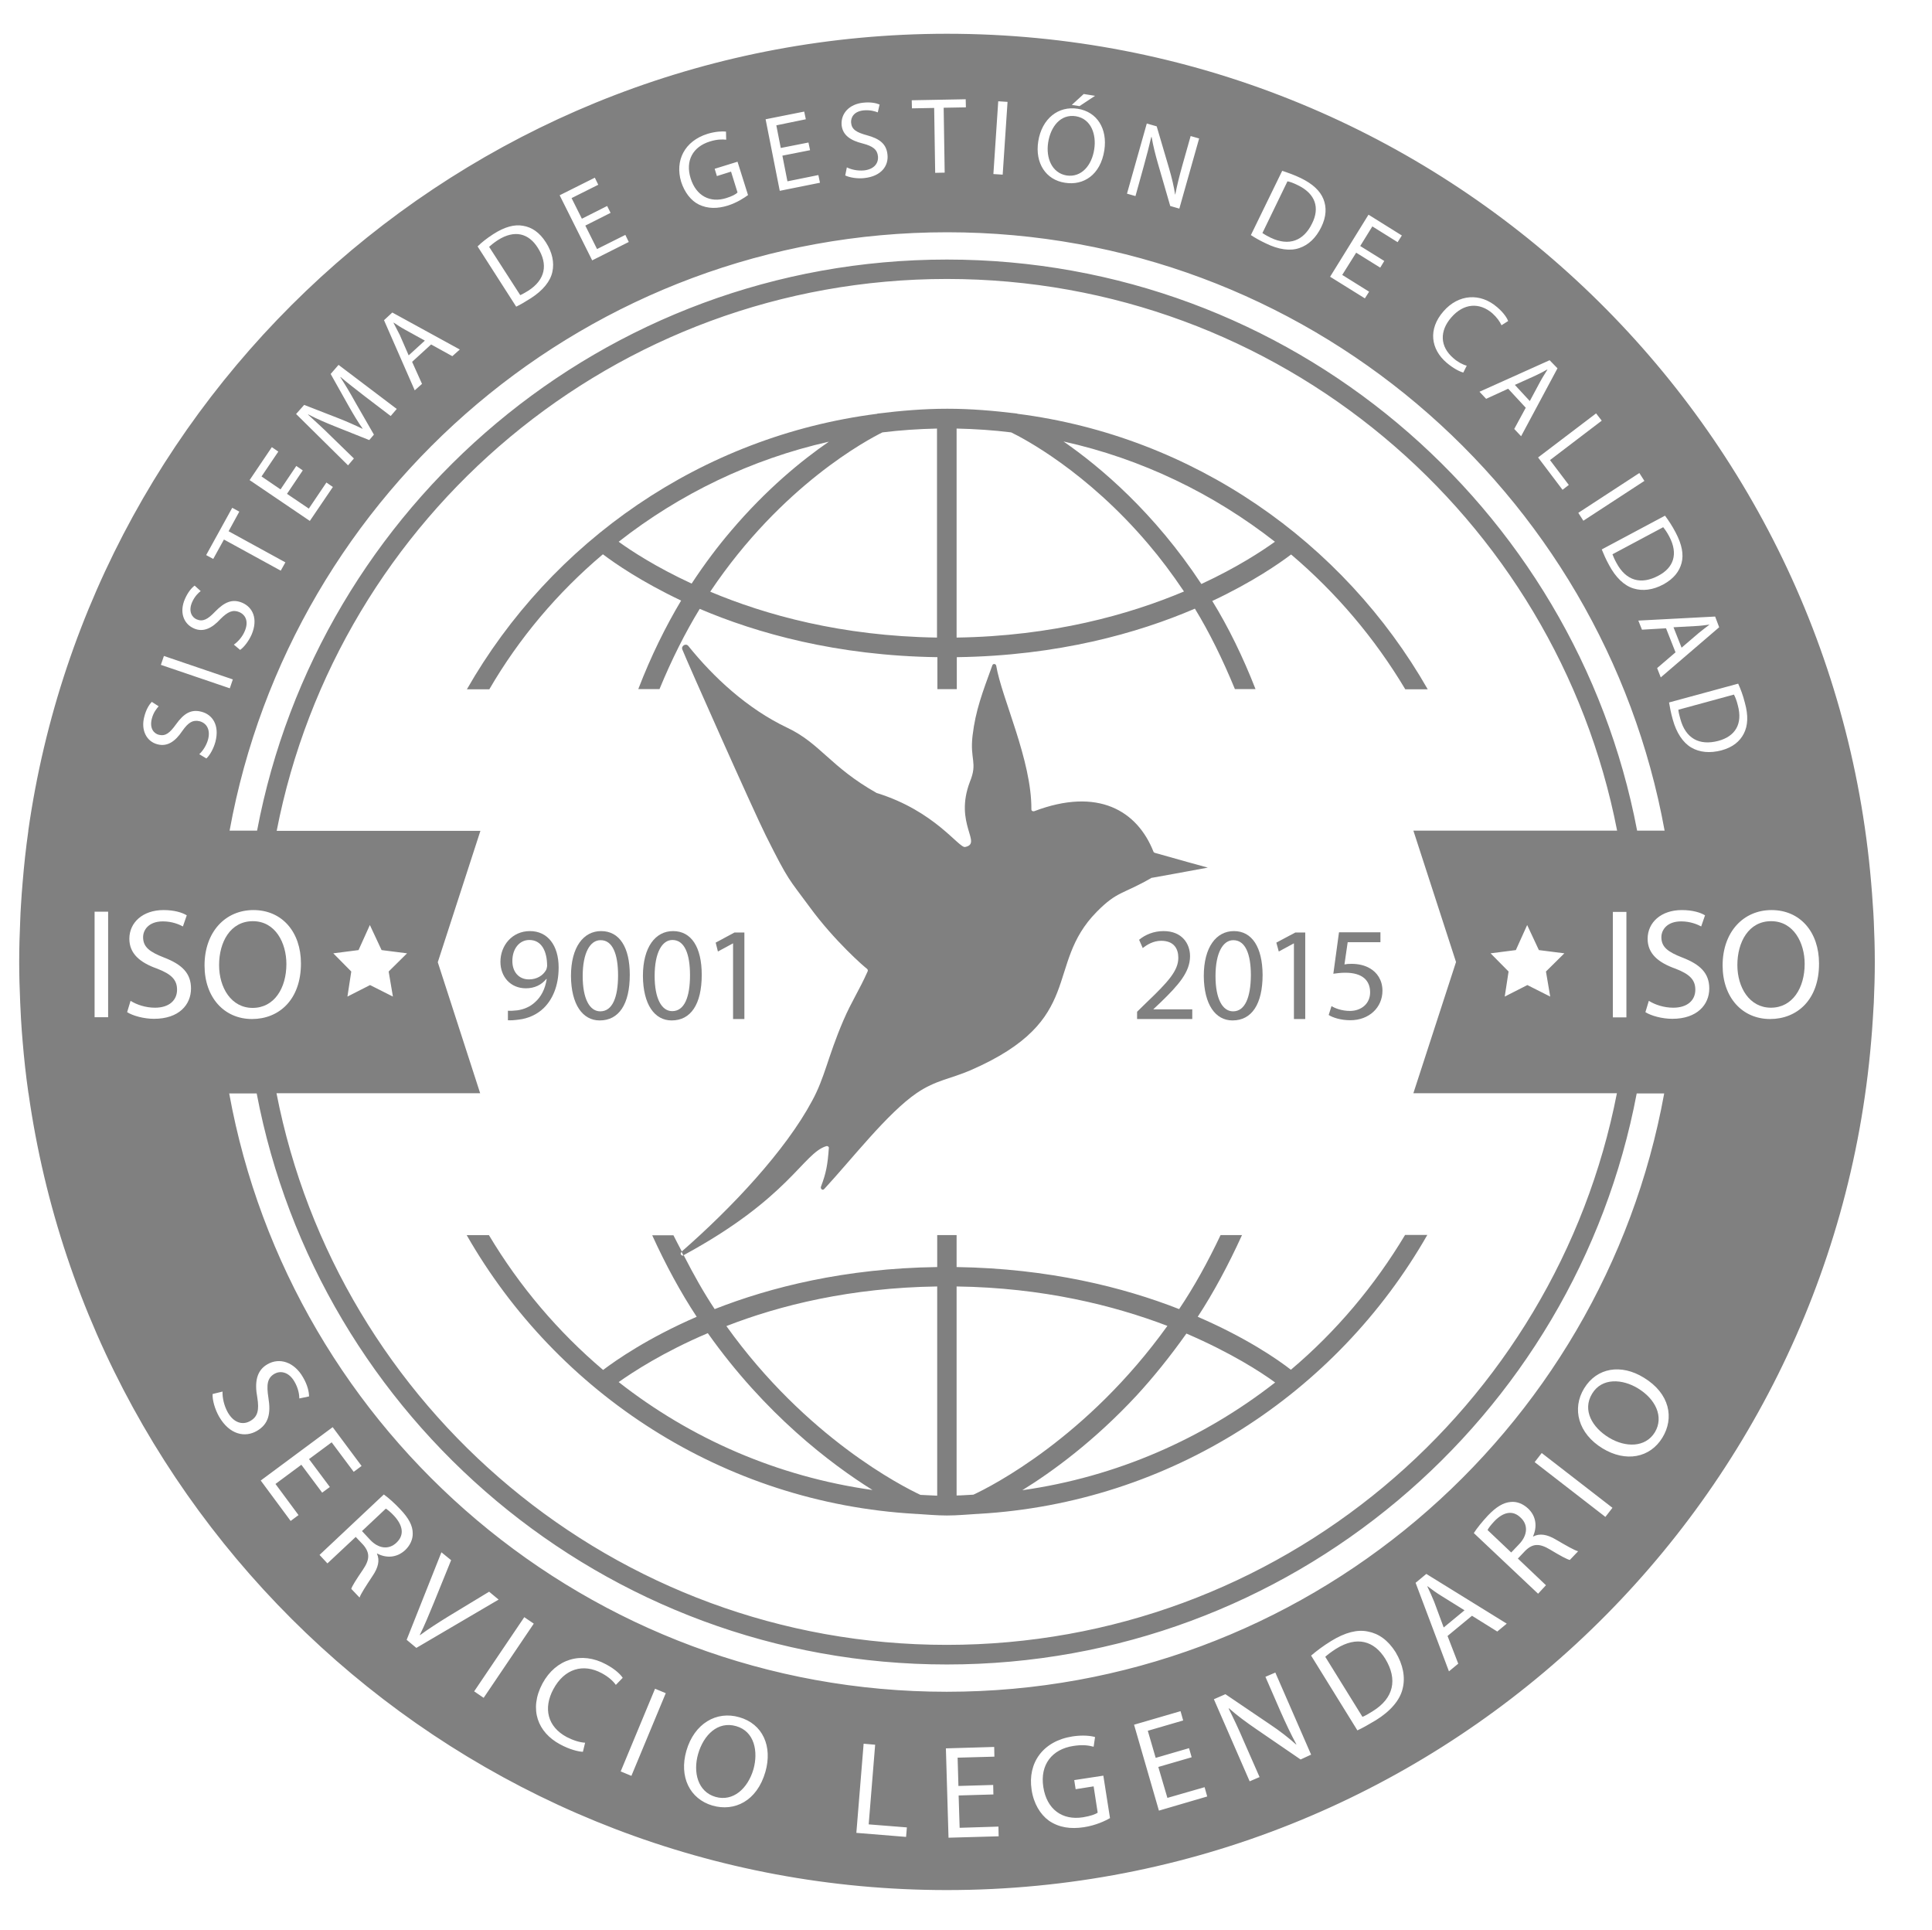 <?xml version="1.0" encoding="utf-8"?>
<!-- Generator: Adobe Illustrator 26.0.3, SVG Export Plug-In . SVG Version: 6.00 Build 0)  -->
<svg version="1.1" id="Layer_1" xmlns="http://www.w3.org/2000/svg" xmlns:xlink="http://www.w3.org/1999/xlink" x="0px" y="0px"
	 viewBox="0 0 955.9 954.6" style="enable-background:new 0 0 955.9 954.6;" xml:space="preserve">
<style type="text/css">
	.st0{fill-rule:evenodd;clip-rule:evenodd;fill:#808080;}
</style>
<g>
	<path class="st0" d="M298.3,274.2c5.8,4.4,18.9,13.5,38.7,22.9c-7.6,12.7-14.9,27.4-21.2,43.8h10.5c6-14.6,12.7-27.9,19.9-39.7
		c28.2,12,67.6,23.2,117.6,23.9v15.8h9.6v-15.8c50.1-0.7,89.6-11.9,117.8-24c7.1,11.6,13.7,25,19.8,39.8h10.2
		c-6.3-16.1-13.5-30.8-21.4-43.6c20-9.4,33.2-18.6,39-23c22.3,18.9,41.4,41.4,56.5,66.7h11.1c-41.7-73-116-125.2-203-136.3
		c0,0-0.1-0.1-0.1-0.1l0,0c-11.4-1.4-22.8-2.4-34.6-2.4c-11.7,0-23.2,1-34.6,2.4l0,0c0,0-0.1,0.1-0.1,0.1
		c-87,11.1-161.3,63.3-203,136.3h11.1C256.8,315.7,275.9,293.1,298.3,274.2z M630.8,268c-6.3,4.5-18.5,12.6-36.4,20.9
		c-23.2-35.2-49.7-57.7-68.2-70.5C565,227,600.5,244.3,630.8,268z M473.3,212c9.1,0.2,18.2,0.8,27,1.9c6,2.9,37.3,19.2,67.9,55.3
		c5.8,6.8,11.7,14.6,17.6,23.4c-27.3,11.5-65.1,22.1-112.5,22.8V212z M436.6,213.9c8.9-1.1,17.9-1.7,27-1.9v103.4
		c-47.2-0.7-84.9-11.2-112.2-22.7C386.8,239.9,429.5,217.4,436.6,213.9z M410.1,218.5c-13.4,9.2-30.9,23.5-48.4,44.1
		c-6.4,7.5-13,16.2-19.5,26.1c-17.7-8.2-29.9-16.2-36.1-20.7C336.2,244.4,371.6,227.2,410.1,218.5z"/>
	<path class="st0" d="M261.4,143.8c8.4-5.4,9.9-13,4.7-21.2c-4.5-7.2-11.5-9.1-19.8-3.8c-2,1.3-3.4,2.5-4.3,3.3l15.4,23.9
		C258.4,145.6,259.9,144.7,261.4,143.8z"/>
	<path class="st0" d="M125,498.6c10.7,0,16.7-9.8,16.7-21.7c0-10.4-5.4-21.2-16.6-21.2c-11.1,0-16.7,10.3-16.7,21.7
		C108.4,488.6,114.4,498.6,125,498.6z"/>
	<path class="st0" d="M527.7,86.8c7.3,1.1,12.5-4.9,13.7-13c1.1-7.1-1.4-15-9.1-16.3c-7.6-1.2-12.5,5.2-13.7,13
		C517.4,78.2,520.5,85.6,527.7,86.8z"/>
	<path class="st0" d="M200.6,163.2c-2.2-1.2-4-2.4-5.8-3.6l-0.1,0.1c1,1.9,2.1,4,3.1,6l4.4,10.1l8-7.3L200.6,163.2z"/>
	<path class="st0" d="M762.1,188.7c1.2-2.2,2.4-4,3.5-5.8l-0.1-0.1c-1.9,1.1-3.9,2.1-6,3.1l-10,4.5l7.4,8L762.1,188.7z"/>
	<path class="st0" d="M820.5,284.8c7.5-3.9,10-10.7,5.4-19.4c-1.1-2.1-2.2-3.6-3-4.6l-25.1,13.4c0.4,1.1,1.1,2.7,2,4.3
		C804.5,287.3,811.9,289.4,820.5,284.8z"/>
	<path class="st0" d="M190.9,746.3l-11.8,11.1l4,4.3c4.2,4.5,9.3,5,13,1.5c4.2-3.9,3.1-8.6-0.9-13.1
		C193.3,748,191.7,746.8,190.9,746.3z"/>
	<path class="st0" d="M840.3,313.3c1.9-1.6,3.7-2.9,5.4-4.2l0-0.1c-2.2,0.3-4.4,0.6-6.7,0.7l-11,0.6l4,10.1L840.3,313.3z"/>
	<path class="st0" d="M649.2,110.5c3.8-7.6,1.8-14.6-7.1-18.9c-2.2-1.1-3.9-1.7-5.1-1.9l-12.4,25.6c1,0.7,2.5,1.5,4.1,2.3
		C637.7,121.9,645,119.2,649.2,110.5z"/>
	<path class="st0" d="M810.4,686.8c-7.5-4.6-17.8-5.5-22.7,2.7c-4.9,8.1,0.1,16.7,8.4,21.7c8.1,4.9,18,5,22.7-2.7
		C823.4,700.8,819,692,810.4,686.8z"/>
	<path class="st0" d="M714.3,805.1l10.3-8.5l-11.4-7.1c-2.6-1.6-4.8-3.2-6.9-4.8l-0.1,0.1c1.2,2.4,2.3,5,3.4,7.6L714.3,805.1z"/>
	<path class="st0" d="M876.3,455.7c-11.1,0-16.7,10.3-16.7,21.7c0,11.1,6,21.1,16.6,21.1c10.7,0,16.7-9.8,16.7-21.7
		C892.9,466.5,887.5,455.7,876.3,455.7z"/>
	<path class="st0" d="M364.2,853.9c-9.1-2.6-16.1,4.4-18.8,13.8c-2.6,9.1-0.1,18.7,8.6,21.2c8.7,2.5,16-4.1,18.8-13.7
		C375.2,866.6,373.4,856.5,364.2,853.9z"/>
	<path class="st0" d="M739.5,752.4c-1.9,2-3.1,3.6-3.5,4.5l11.7,11.1l4-4.2c4.2-4.4,4.4-9.6,0.7-13
		C748.4,746.8,743.7,748.1,739.5,752.4z"/>
	<path class="st0" d="M927.6,475.7c0-6.7-0.2-13.4-0.5-20c-0.1-2.8-0.3-5.5-0.5-8.3c-0.2-3.6-0.5-7.1-0.8-10.7
		c-19.9-235.2-217-420-457.3-420C237,16.8,45.6,188.2,14,410.9h0c0,0.1,0,0.2,0,0.3c-1.2,8.4-2.1,16.8-2.8,25.3
		c-0.3,3.6-0.6,7.3-0.8,10.9c-0.2,2.7-0.3,5.4-0.4,8.1c-0.3,6.7-0.5,13.5-0.5,20.3c0,6.8,0.2,13.5,0.5,20.3c0.1,2.7,0.3,5.4,0.4,8.1
		c0.2,3.7,0.5,7.3,0.8,11c0.7,8.4,1.6,16.8,2.8,25.1c0,0.2,0,0.3,0.1,0.5h0C45.6,763.6,237,935,468.5,935
		c240.3,0,437.4-184.7,457.3-419.9c0.3-3.6,0.6-7.1,0.8-10.7c0.2-2.7,0.3-5.5,0.5-8.3c0.3-6.6,0.5-13.3,0.5-20c0-0.1,0-0.1,0-0.2
		C927.6,475.8,927.6,475.8,927.6,475.7z M850.6,310.3l-28.9,24.8l-1.8-4.6l9.1-7.8l-4.7-11.9l-11.9,0.7l-1.8-4.5l38-2L850.6,310.3z
		 M194.4,493l-11.3-5.7l-11.2,5.7l1.9-12.4l-8.9-9l12.5-1.6l5.6-12.4l5.8,12.4l12.6,1.6l-9.1,9L194.4,493z M237.6,540.9L216.6,476
		l21.1-65H136.9C167.2,255.4,304.1,138,468.5,138c164.4,0,301.3,117.4,331.6,272.9H699.3l21.1,65l-21.1,64.9H800
		c-30.3,155.5-167.2,272.9-331.6,272.9c-164.4,0-301.3-117.4-331.6-272.9H237.6z M804.7,451.1v52.2h-6.7v-52.2H804.7z M767,493
		l-11.3-5.7l-11.2,5.7l1.9-12.4l-8.9-9l12.5-1.6l5.6-12.4l5.8,12.4l12.6,1.6l-9.1,9L767,493z M468.5,823.4
		c169.7,0,310.9-121.7,341.3-282.5h13.6c-30.6,168.3-177.8,296-355,296c-177.1,0-324.4-127.7-355-296h13.6
		C157.6,701.7,298.8,823.4,468.5,823.4z M468.5,128.4c-169.7,0-310.9,121.7-341.3,282.5h-13.6c30.6-168.3,177.8-296,355-296
		c177.1,0,324.4,127.7,355,296h-13.6C779.4,250.1,638.2,128.4,468.5,128.4z M829.1,263.5c3.1,5.9,4,10.8,2.9,15
		c-1.1,4.2-3.9,7.8-9,10.6c-5.2,2.8-10.3,3.4-14.8,2c-4.6-1.4-8.8-5.4-12.1-11.6c-1.6-2.9-2.7-5.5-3.6-7.7l31.3-16.7
		C825.5,257.4,827.4,260.2,829.1,263.5z M811.1,234l2.5,3.9l-30.2,19.7l-2.5-3.9L811.1,234z M792.5,208.1l-25.6,19.5l9.3,12.3
		l-3.1,2.4l-12.1-16l28.7-21.8L792.5,208.1z M770.6,182.2l-18,33.6l-3.4-3.6l5.7-10.5l-8.7-9.4l-10.9,5l-3.3-3.5l34.7-15.6
		L770.6,182.2z M714.2,154c7.4-8.5,18.2-9.3,26.6-2c3.4,2.9,4.9,5.5,5.4,6.8l-3.3,2.1c-0.8-1.8-2.3-3.9-4.5-5.9
		c-6.4-5.5-14.2-5.1-20.4,2.1c-5.8,6.7-5.6,14.3,1,20c2.1,1.9,4.7,3.3,6.7,3.8l-1.7,3.4c-1.9-0.5-5-2.1-8.3-4.9
		C708,172.8,706.4,162.9,714.2,154z M677.1,106.2l16.5,10.3l-2.1,3.3L679,112l-6,9.7l11.9,7.4l-2,3.3l-11.9-7.4l-6.9,11l13.3,8.3
		l-2.1,3.3l-17.2-10.7L677.1,106.2z M634.4,84.5c2.7,0.9,5.9,2,9.2,3.6c6,2.9,9.6,6.4,11.2,10.4c1.6,4,1.5,8.6-1.1,13.9
		c-2.6,5.3-6.3,8.8-10.8,10.3c-4.5,1.6-10.3,0.8-16.6-2.3c-3-1.4-5.4-2.8-7.4-4.1L634.4,84.5z M567.4,61.1l4.9,1.4l6.1,20.7
		c1.4,4.8,2.4,9,3,13l0.1,0c0.9-4.7,2-9,3.5-14.4l4.1-14.5l4.2,1.2l-9.8,34.7l-4.5-1.3l-6-20.7c-1.3-4.5-2.5-9.2-3.2-13.4l-0.2,0
		c-1,4.4-2.1,8.6-3.7,14.4L561.8,97l-4.2-1.2L567.4,61.1z M536.2,46.5l5.6,0.9l-7.7,5.1l-3.8-0.6L536.2,46.5z M513.7,69.9
		c1.8-11.3,10-17.6,19.5-16.1c9.7,1.5,14.8,10,13.2,20.5c-1.9,12.3-10.4,17.6-19.5,16.1C517.5,89,512,80.7,513.7,69.9z M493.9,50.1
		l4.6,0.3l-2.4,36l-4.6-0.3L493.9,50.1z M477.8,49.1l0.1,4l-11,0.2l0.5,32.1l-4.7,0.1l-0.5-32.1l-11,0.2l-0.1-4L477.8,49.1z
		 M427.1,50.8c3.7-0.4,6.4,0.2,8.1,0.9l-0.9,3.9c-1.2-0.5-3.7-1.3-7-1c-4.9,0.5-6.4,3.6-6.2,6.1c0.3,3.4,2.7,4.8,7.8,6.2
		c6.3,1.7,9.7,4.3,10.2,9.6c0.6,5.5-3,10.7-11.5,11.6c-3.5,0.4-7.3-0.3-9.4-1.3l0.8-4c2.2,1.1,5.3,1.8,8.5,1.5
		c4.7-0.5,7.2-3.3,6.9-6.9c-0.3-3.4-2.5-5.1-7.5-6.4c-6.1-1.5-10-4.1-10.5-9.2C416,56.1,420.2,51.5,427.1,50.8z M397.9,55.2l0.8,3.8
		L384.1,62l2.2,11.2l13.7-2.7l0.8,3.8l-13.7,2.7l2.5,12.7l15.3-3.1l0.8,3.8l-19.9,4L378.8,59L397.9,55.2z M350.1,66.2
		c4-1.2,7.4-1.3,9.1-1.1l0.1,4c-2.1-0.2-4.6-0.2-8.1,0.9c-8.4,2.6-12.2,9.5-9.5,18.2c2.7,8.7,9.6,12.3,17.6,9.8
		c2.9-0.9,4.8-1.9,5.6-2.8l-3.2-10.3l-7,2.2l-1.1-3.6l11.3-3.5l5.2,16.5c-1.8,1.3-5.3,3.7-10,5.2c-5.2,1.6-9.9,1.6-14.3-0.5
		c-3.9-1.9-7.1-6-8.8-11.3C333.9,79.5,338.6,69.8,350.1,66.2z M294.3,87.9l1.7,3.5L282.8,98l5.1,10.2l12.5-6.3l1.7,3.4l-12.5,6.3
		l5.8,11.6l14-7l1.7,3.5l-18.1,9.1l-16.1-32.2L294.3,87.9z M244.1,115.8c5.6-3.6,10.5-4.9,14.7-4.1c4.3,0.7,8.1,3.2,11.3,8.2
		c3.2,5,4.2,10,3.2,14.6c-1,4.7-4.7,9.2-10.6,13c-2.8,1.8-5.2,3.2-7.3,4.2l-19.1-29.8C238.3,119.9,241,117.8,244.1,115.8z
		 M194.1,154.6l33.4,18.3l-3.7,3.3l-10.5-5.8l-9.4,8.6l4.9,10.9l-3.6,3.2L190,158.4L194.1,154.6z M150.5,200.3l17.2,6.7
		c4.3,1.7,8.1,3.4,11.6,5.1l0.1-0.1c-2.2-3.1-4.3-6.6-6.7-10.8l-9.1-16.2l3.9-4.5l28.8,21.8l-3,3.5l-12.6-9.6
		c-4-3.1-8.8-6.8-12.2-9.7l-0.1,0.1c2.4,3.7,4.8,7.7,7.4,12.4L185,215l-2.3,2.7l-16.8-6.7c-5-2-9.4-3.9-13.4-6l-0.1,0.1
		c3.3,3,7.8,7.1,11.6,10.9l11.1,10.8l-2.9,3.4l-25.7-25.4L150.5,200.3z M134.5,221.2l3.2,2.2l-8.3,12.3l9.4,6.4l7.8-11.6l3.2,2.2
		l-7.8,11.6l10.8,7.3l8.7-12.9l3.2,2.2l-11.4,16.8l-29.8-20.2L134.5,221.2z M114.9,251.2l3.5,1.9l-5.3,9.7l28.1,15.4l-2.3,4.1
		l-28.1-15.4l-5.3,9.6l-3.5-1.9L114.9,251.2z M91.5,296.3c1.5-3.4,3.3-5.5,4.8-6.6l3,2.7c-1.1,0.8-3,2.6-4.3,5.6
		c-1.9,4.5,0,7.4,2.3,8.4c3.1,1.3,5.5,0,9.2-3.9c4.6-4.7,8.5-6.4,13.4-4.3c5.1,2.2,7.9,7.9,4.6,15.7c-1.4,3.2-3.8,6.3-5.7,7.6
		l-3.1-2.6c2-1.4,4.2-3.8,5.4-6.7c1.9-4.4,0.7-7.9-2.7-9.4c-3.1-1.3-5.6-0.3-9.3,3.4c-4.2,4.6-8.5,6.7-13.1,4.7
		C90.7,308.6,88.7,302.7,91.5,296.3z M81.1,324.5l34.1,11.6l-1.5,4.4l-34.1-11.6L81.1,324.5z M53.5,503.2h-6.7v-52.2h6.7V503.2z
		 M76.2,504c-5,0-10.5-1.5-13.3-3.3l1.7-5.6c3,1.9,7.4,3.4,12.1,3.4c6.9,0,10.9-3.6,10.9-8.9c0-4.9-2.8-7.7-9.8-10.4
		c-8.5-3-13.8-7.4-13.8-14.8c0-8.1,6.7-14.2,16.9-14.2c5.3,0,9.2,1.2,11.5,2.6l-1.9,5.5c-1.7-0.9-5.2-2.5-9.9-2.5
		c-7.1,0-9.8,4.3-9.8,7.8c0,4.9,3.2,7.3,10.4,10.1c8.8,3.4,13.3,7.7,13.3,15.3C94.5,497,88.6,504,76.2,504z M98.8,356.8
		c-3.3-0.8-5.6,0.5-8.6,4.8c-3.5,5.2-7.4,7.9-12.3,6.6c-5.4-1.4-8.3-7-6.5-13.7c0.9-3.6,2.4-5.9,3.7-7.3l3.4,2.2
		c-0.9,1-2.6,3-3.4,6.2c-1.2,4.8,1.1,7.3,3.5,7.9c3.3,0.8,5.4-0.9,8.5-5.2c3.8-5.3,7.4-7.6,12.6-6.2c5.4,1.4,9,6.6,6.9,14.8
		c-0.9,3.4-2.8,6.8-4.5,8.3l-3.5-2.1c1.8-1.7,3.6-4.4,4.4-7.5C104.1,361.1,102.4,357.8,98.8,356.8z M125.4,450.2
		c14.2,0,23.5,10.9,23.5,26.4c0,18-10.9,27.5-24.2,27.5c-13.8,0-23.5-10.7-23.5-26.5C101.2,461,111.5,450.2,125.4,450.2z
		 M108.4,700.8c-2.1-3.7-3.4-8.3-3.2-11.2l4.9-1.2c-0.1,3,0.7,6.9,2.6,10.3c2.9,5.1,7.3,6.5,11.2,4.2c3.6-2.1,4.4-5.3,3.4-11.6
		c-1.4-7.5-0.4-13.3,5-16.4c6-3.5,13.3-1.1,17.6,6.4c2.3,3.9,3,7.3,3,9.5l-4.8,1c0-1.6-0.4-4.9-2.4-8.3c-3-5.2-7.3-5.4-9.9-3.9
		c-3.6,2.1-4,5.4-3,11.9c1.3,7.9,0,13-5.6,16.3C121.3,711.3,113.6,709.8,108.4,700.8z M147.7,749.5l-3.9,2.9l-14.8-20l35.6-26.4
		l14.3,19.2l-3.9,2.9l-10.9-14.6l-11.2,8.3l10.3,13.8l-3.8,2.8l-10.3-13.8l-12.8,9.5L147.7,749.5z M186.6,768.5l-0.1,0.1
		c1.5,3.3,0.6,6.9-2.1,10.9c-3.5,5.3-5.9,9-6.5,10.8l-4.1-4.3c0.4-1.4,2.5-4.7,5.7-9.4c3.5-5.1,3.6-8.4,0.2-12.4l-3.7-3.9l-14,13.1
		l-3.9-4.2l31.8-29.9c2.4,1.7,5.5,4.5,8.2,7.4c4.2,4.4,6.1,8.1,6.1,11.8c0.1,3-1.3,6-3.7,8.3C196.2,770.8,190.9,770.8,186.6,768.5z
		 M201.2,811.2l17.2-43.3l4.8,3.9l-8.6,21.2c-2.4,5.8-4.5,11-6.9,15.8l0.1,0.1c4.2-3.1,9.2-6.3,14.4-9.5l19.8-12l4.7,3.9L206,815.2
		L201.2,811.2z M239.3,839.9l-4.7-3.2l24.8-36.7l4.7,3.2L239.3,839.9z M297.7,827.7c-9.1-4.9-18.4-2.3-23.9,7.9
		c-5.1,9.5-2.9,18.6,6.6,23.7c3.1,1.6,6.5,2.7,9.1,2.8l-1.1,4.5c-2.3-0.1-6.5-1.1-11.3-3.7c-11-5.9-15.5-17.3-8.7-30.1
		c6.6-12.2,19.3-16,31.4-9.5c4.9,2.6,7.4,5.3,8.3,6.7l-3.4,3.5C303.3,831.5,300.9,829.4,297.7,827.7z M312.4,878.5l-5.3-2.2l17-40.9
		l5.3,2.2L312.4,878.5z M378.7,876.5c-4.2,14.6-15.4,19.8-26.2,16.7c-11.2-3.3-16.6-14.2-12.9-27.1c3.9-13.5,14.9-19.9,26.2-16.6
		C377.4,852.8,382.3,863.9,378.7,876.5z M448.3,908.7l-24.6-2l3.6-44.1l5.7,0.5l-3.2,39.4l18.9,1.5L448.3,908.7z M469.3,909.1
		l-1.3-44.2l23.9-0.7l0.1,4.8l-18.2,0.5l0.4,14l17.2-0.5l0.1,4.7l-17.2,0.5l0.5,16l19.2-0.6l0.1,4.8L469.3,909.1z M536.3,903.9
		c-6.6,1-12.3,0.2-17.3-3.2c-4.3-3.1-7.6-8.5-8.6-15.4c-2-13.1,5.5-24,20.2-26.3c5.1-0.8,9.2-0.3,11.2,0.3l-0.7,4.8
		c-2.5-0.7-5.5-1.1-10-0.4c-10.6,1.6-16.6,9.3-14.9,20.3c1.7,11.1,9.4,16.6,19.6,15c3.7-0.6,6.2-1.5,7.3-2.3l-2-13l-8.9,1.4
		l-0.7-4.5l14.4-2.2l3.3,21C547,900.7,542.2,903,536.3,903.9z M573.4,895.7l-12.3-42.5l23-6.7l1.3,4.6l-17.5,5.1l3.9,13.4l16.5-4.8
		l1.3,4.5l-16.5,4.8l4.5,15.3l18.4-5.3l1.3,4.6L573.4,895.7z M643.5,870.4l-21.9-15c-4.8-3.3-9.5-6.7-13.5-10.3l-0.2,0.1
		c2.5,5,4.8,9.8,7.7,16.6l7.6,17.3l-4.9,2.1l-17.7-40.6l5.7-2.5l22,14.9c5.1,3.4,9.3,6.7,13,10l0.1-0.1c-2.8-5.2-5.1-10.1-7.9-16.4
		l-7.4-17l4.9-2.1l17.7,40.6L643.5,870.4z M694,835.3c-1.3,5.7-6,11.2-13.3,15.7c-3.5,2.1-6.5,3.8-9.1,5l-22.9-37
		c2.7-2.3,6-4.8,9.9-7.2c7-4.3,13-5.8,18.2-4.7c5.3,1,9.9,4.2,13.7,10.2C694.2,823.5,695.4,829.7,694,835.3z M740.8,807.1l-12.5-7.8
		l-12.1,10l5.3,13.7l-4.6,3.8l-16.5-43.8l5.3-4.4l39.8,24.6L740.8,807.1z M776.7,771.7c-1.4-0.3-4.9-2.2-9.7-5.1
		c-5.3-3.2-8.6-3.1-12.3,0.5l-3.7,3.9l13.9,13.2l-3.9,4.2l-31.8-30c1.6-2.5,4.2-5.7,6.9-8.6c4.2-4.4,7.7-6.5,11.4-6.8
		c3-0.3,6,0.9,8.5,3.2c4.3,4,4.5,9.4,2.5,13.8l0.1,0.1c3.2-1.7,6.9-1,11,1.4c5.5,3.2,9.3,5.4,11.2,5.9L776.7,771.7z M794.3,750.4
		l-35-27.1l3.5-4.5l35,27.1L794.3,750.4z M822.5,711.2c-6.1,10-18.1,12.3-29.6,5.3c-12-7.3-15.3-19.6-9.1-29.7
		c6.3-10.3,18.3-12.2,29.5-5.3C826.3,689.4,828.4,701.6,822.5,711.2z M827.4,504c-5,0-10.5-1.5-13.3-3.3l1.7-5.6
		c3,1.9,7.4,3.4,12.1,3.4c6.9,0,10.9-3.6,10.9-8.9c0-4.9-2.8-7.7-9.8-10.4c-8.5-3-13.8-7.4-13.8-14.8c0-8.1,6.7-14.2,16.9-14.2
		c5.3,0,9.2,1.2,11.5,2.6l-1.9,5.5c-1.7-0.9-5.2-2.5-9.9-2.5c-7.1,0-9.8,4.3-9.8,7.8c0,4.9,3.2,7.3,10.4,10.1
		c8.8,3.4,13.3,7.7,13.3,15.3C845.7,497,839.7,504,827.4,504z M836.8,369.8c-4.1-2.4-7.4-7.3-9.2-14c-0.9-3.2-1.4-5.9-1.8-8.3
		l34.2-9.3c1.2,2.6,2.4,5.8,3.3,9.4c1.8,6.4,1.5,11.4-0.5,15.3c-2,3.9-5.5,6.8-11.1,8.3C846,372.7,840.9,372.2,836.8,369.8z
		 M875.8,504.1c-13.8,0-23.5-10.7-23.5-26.5c0-16.6,10.3-27.4,24.2-27.4c14.2,0,23.5,10.9,23.5,26.4
		C900.1,494.6,889.1,504.1,875.8,504.1z"/>
	<path class="st0" d="M661.1,815.6c-2.5,1.6-4.3,3-5.4,4l18.4,29.7c1.4-0.5,3.2-1.6,5.1-2.8c10.4-6.4,12.4-15.7,6.2-25.9
		C679.9,811.7,671.4,809.2,661.1,815.6z"/>
	<path class="st0" d="M857.9,343.6l-27.5,7.5c0.1,1.2,0.5,2.9,1,4.6c2.6,9.6,9.4,13.3,18.8,10.8c8.2-2.2,12.2-8.2,9.6-17.7
		C859.2,346.4,858.5,344.7,857.9,343.6z"/>
	<path class="st0" d="M453,748.9c0,0,0.1,0.1,0.2,0.1l0-0.1c5.1,0.3,10.1,0.8,15.3,0.8c5.2,0,10.2-0.5,15.3-0.8l0,0.1
		c0,0,0.1-0.1,0.2-0.1c95.2-5.4,177.4-59.6,222.2-138h-11c-15.1,25.2-34.1,47.8-56.5,66.7c-6.4-5-22-15.8-46.1-26.2
		c7.8-11.9,15.1-25.5,21.9-40.4h-10.6c-6.3,13.3-13.1,25.6-20.5,36.6c-27.5-10.8-64.5-20.1-110.1-20.8v-15.8h-9.6v15.8
		c-45.6,0.6-82.6,10-110.1,20.8c-5.4-8.1-10.5-17.2-15.3-26.6c0,0,0,0,0,0c-1.1,0.6-2.1-0.9-1.1-1.6c0.1-0.1,0.2-0.1,0.2-0.2
		c-1.4-2.7-2.8-5.3-4.2-8.1h-10.5c6.7,14.7,14.1,28.3,22,40.3c-24.2,10.5-39.8,21.4-46.3,26.3c-22.3-18.9-41.4-41.4-56.5-66.7h-11
		C275.6,689.2,357.8,743.5,453,748.9z M587,659.7c21.9,9.4,36.8,19,43.9,24.2c-35.6,27.8-78.4,46.7-125.1,53.3
		c14.9-9.2,35.6-24.3,56.6-46.9C570.4,681.6,578.7,671.4,587,659.7z M473.3,636.4c42.8,0.6,77.8,9.4,104.3,19.5
		c-39.7,55.3-87.1,79.4-96,83.5c-2.8,0.1-5.5,0.4-8.3,0.4V636.4z M463.7,636.4v103.5c-2.8-0.1-5.5-0.3-8.3-0.4
		c-8.9-4.2-56.4-28.2-96-83.5C385.8,645.7,420.9,637,463.7,636.4z M350.2,659.5c28.3,40,60.7,64.6,81.5,77.6
		c-47-6.6-89.9-25.4-125.6-53.4C313.2,678.7,328.1,668.9,350.2,659.5z"/>
	<path class="st0" d="M256,499.8c-2,0.2-3.4,0.3-4.7,0.2v4.7c1.4,0.1,3.2,0,5.3-0.3c4.6-0.5,9.1-2.5,12.4-5.7
		c4.2-4.1,7.4-10.7,7.4-20.1c0-10.9-5.4-18-14.2-18c-8.8,0-14.6,7.1-14.6,15.2c0,7.3,4.9,13.1,12.6,13.1c4.3,0,7.7-1.7,10.1-4.6h0.2
		c-0.8,5.1-2.8,8.8-5.7,11.4C262.5,497.9,259.4,499.3,256,499.8z M270.1,480c-1.5,2.6-4.5,4.5-8.4,4.5c-5,0-8.2-3.7-8.2-9.1
		c0-6.1,3.5-10.4,8.4-10.4c6.1,0,8.8,5.6,8.8,12.9C270.6,478.8,270.4,479.5,270.1,480z"/>
	<path class="st0" d="M282.5,482.8c0.1,14.2,5.8,22,14.2,22c9.5,0,14.9-8,14.9-22.6c0-13.6-5.1-21.6-14.2-21.6
		C288.7,460.6,282.5,468.5,282.5,482.8z M305.8,482.5c0,10.9-2.8,17.8-8.8,17.8c-5.3,0-8.7-6.3-8.7-17.4c0-11.6,3.7-17.8,8.8-17.8
		C303.1,465,305.8,472,305.8,482.5z"/>
	<path class="st0" d="M318.1,482.8c0.1,14.2,5.8,22,14.2,22c9.5,0,14.9-8,14.9-22.6c0-13.6-5.1-21.6-14.2-21.6
		C324.3,460.6,318.1,468.5,318.1,482.8z M332.7,465c6,0,8.7,6.9,8.7,17.4c0,10.9-2.8,17.8-8.8,17.8c-5.3,0-8.7-6.3-8.7-17.4
		C323.9,471.2,327.6,465,332.7,465z"/>
	<polygon class="st0" points="368.3,504.1 368.3,461.3 363.4,461.3 354.1,466.3 355.2,470.7 362.6,466.7 362.7,466.7 362.7,504.1 	
		"/>
	<path class="st0" d="M567.1,496.1l-4.5,4.4v3.6h27.3v-4.8h-19.2v-0.1l3.4-3.2c9-8.7,14.7-15.1,14.7-23c0-6.1-3.9-12.4-13.1-12.4
		c-4.9,0-9.1,1.8-12.1,4.3l1.8,4.1c2-1.6,5.2-3.6,9.1-3.6c6.4,0,8.5,4,8.5,8.4C583,480.2,578,485.7,567.1,496.1z"/>
	<path class="st0" d="M610.5,460.6c-8.7,0-14.9,7.9-14.9,22.2c0.1,14.2,5.8,22,14.2,22c9.5,0,14.9-8,14.9-22.6
		C624.6,468.6,619.5,460.6,610.5,460.6z M610.1,500.3c-5.3,0-8.7-6.3-8.7-17.4c0-11.6,3.7-17.8,8.8-17.8c6,0,8.7,6.9,8.7,17.4
		C618.8,493.4,616,500.3,610.1,500.3z"/>
	<polygon class="st0" points="645.8,504.1 645.8,461.3 640.9,461.3 631.5,466.3 632.7,470.7 640.1,466.7 640.2,466.7 640.2,504.1 	
		"/>
	<path class="st0" d="M667.9,500.1c-3.9,0-7.4-1.3-9.1-2.4l-1.4,4.4c2,1.3,6,2.6,10.7,2.6c9.3,0,15.9-6.3,15.9-14.6
		c0-5.4-2.8-9.1-6.1-11c-2.6-1.6-5.9-2.3-9.2-2.3c-1.6,0-2.5,0.1-3.5,0.3l1.6-11H683v-4.9h-20.5l-2.8,20.5c1.6-0.2,3.5-0.5,5.9-0.5
		c8.6,0,12.2,3.9,12.3,9.5C678,496.6,673.4,500.1,667.9,500.1z"/>
	<path class="st0" d="M408.8,567c0.6-0.2,1.3,0.2,1.3,0.8c-0.6,8.3-1.3,12.4-3.9,19.2c-0.4,1.1,0.8,2.1,1.6,1.2
		c13.7-14.8,31.3-37.6,45.8-47.5c9.4-6.4,16.8-7,26.7-11.3c57.4-25,36.1-51.8,62.4-78.4c10.2-10.3,12.6-8.4,27-16.7
		c0.2-0.1,0.3-0.1,0.5-0.1c4.6-0.8,16-2.9,27.4-5c0,0-15.8-4.3-26.2-7.3c-0.3-0.1-0.6-0.3-0.7-0.6c-8-20.2-27.4-32-59-20
		c-0.7,0.2-1.4-0.2-1.4-0.9c0.2-24.3-14.7-55-17.4-71.1c-0.2-1-1.6-1.1-1.9-0.2c-4.9,13.5-8.3,22.2-9.8,34.8
		c-1.4,11.9,2.6,13.3-1.3,22.8c-8,20.9,6.4,30.5-2.4,32.3c-3.1,0.6-14.9-17.8-43.7-26.7c-0.1,0-0.1,0-0.2-0.1
		c-22.7-12.8-27.8-24.5-44.1-32.2c-19.8-9.4-36.5-25-48.9-40.4c-1.2-1.6-3.7-0.1-3,1.7c2.1,5.4,35.1,79.6,41.3,92
		c11.6,23.2,11.3,21.2,21.7,35.4c12.2,16.7,27.1,29.7,28.3,30.5c0.4,0.3,0.6,0.8,0.4,1.3c-4.2,9.5-7.9,14.7-12.1,24.5
		c-7.7,18-9.1,28.1-15.4,39.6c-13.1,24.5-39.6,52.8-64.6,74.6c0.3,0.6,0.6,1.2,0.9,1.8C390.6,592.6,397.3,570.5,408.8,567z"/>
</g>
</svg>
